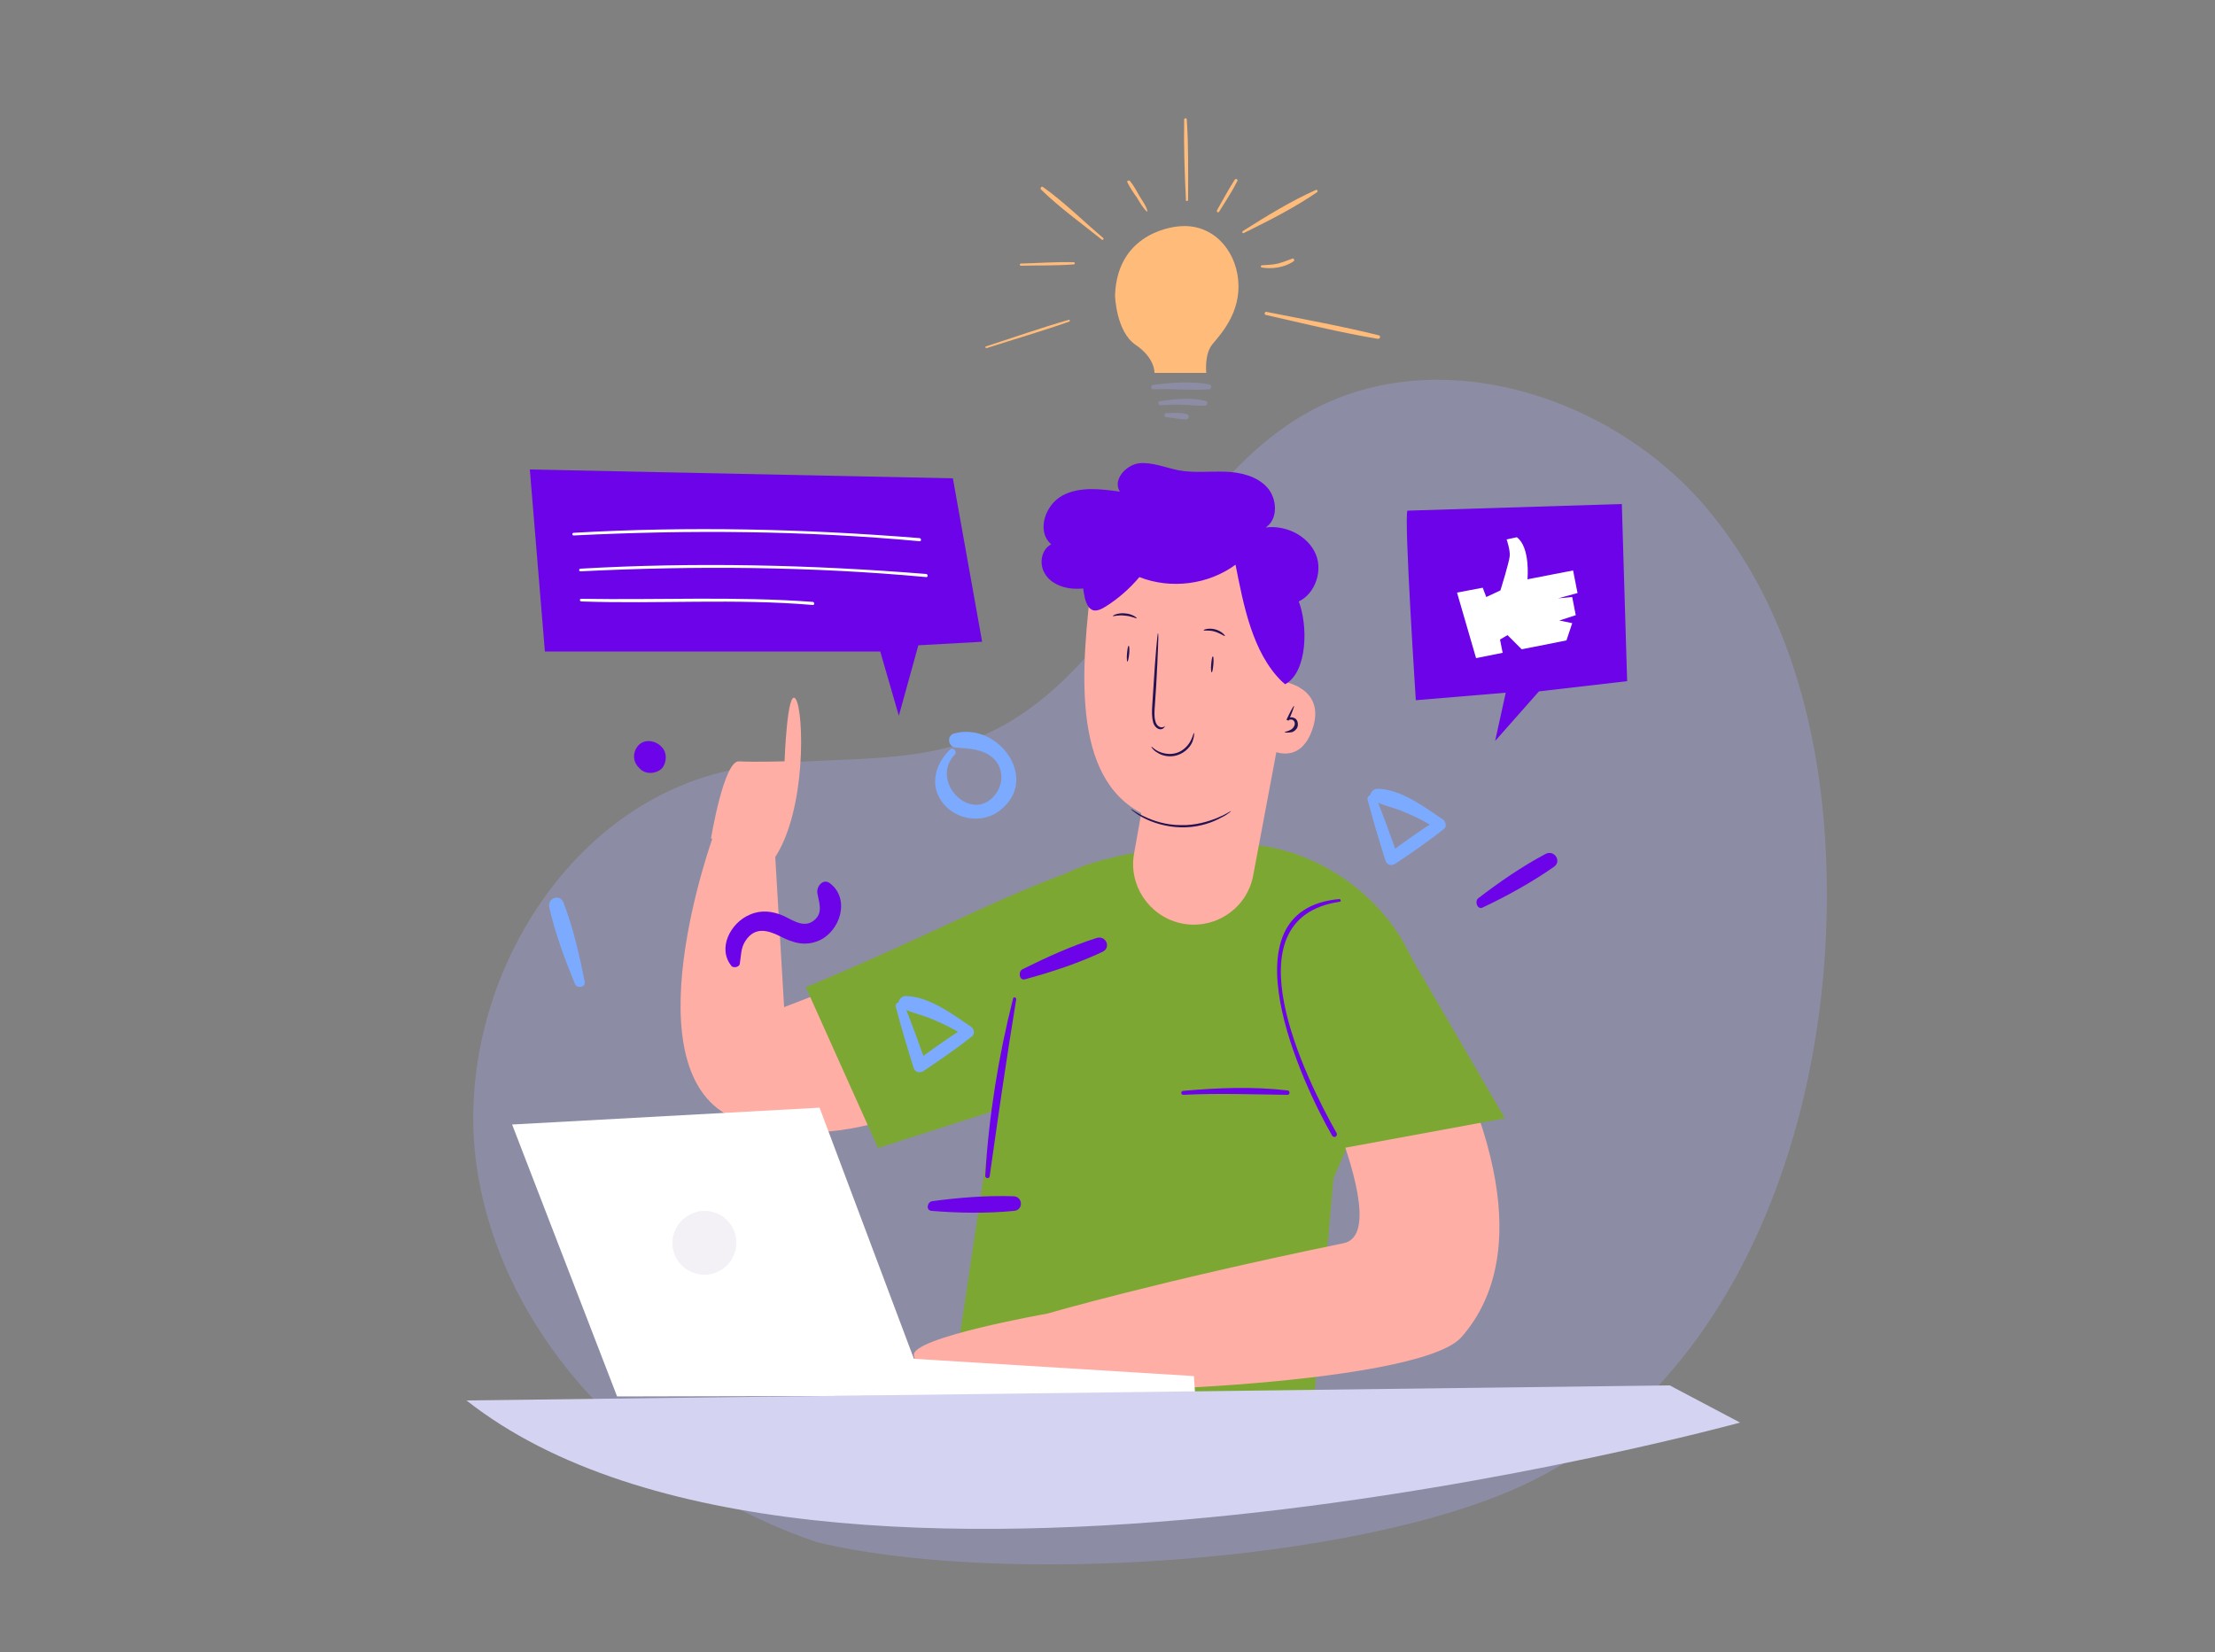 <?xml version="1.0" encoding="utf-8"?>
<!-- Generator: Adobe Illustrator 23.0.1, SVG Export Plug-In . SVG Version: 6.00 Build 0)  -->
<svg version="1.1" id="Layer_1" xmlns="http://www.w3.org/2000/svg" xmlns:xlink="http://www.w3.org/1999/xlink" x="0px" y="0px"
	 viewBox="0 0 500 373" style="enable-background:new 0 0 500 373;" xml:space="preserve">
<rect x="0" y="0" width="500" height="373" fill="#808080" stroke="none"/>
<style type="text/css">
	.st0{opacity:0.3;}
	.st1{fill:#A7ABF9;}
	.st2{fill:#7CAAFF;}
	.st3{fill:#6D03E8;}
	.st4{fill:#7da733;}
	.st5{fill:#FFAEA6;}
	.st6{fill:#241352;}
	.st7{fill:#FFFFFF;}
	.st8{opacity:0.41;fill:#FFFFFF;}
	.st9{opacity:0.41;fill:#E0DAE8;}
	.st10{fill:#D4D3F2;}
	.st11{fill:#FFBB7A;}
	.st12{opacity:0.3;fill:#A7ABF9;}
</style>
<g class="st0">
	<path class="st1" d="M184.4,348.2c-37.4-12.6-69.9-44-76.5-82.9s17.9-82.8,56.5-91.3c18.2-4,37.9-0.4,55.4-7.1
		c32.9-12.6,44-55.4,74.4-73.2c29.3-17.2,69.4-4.8,91.2,21.2c21.8,26,28.2,61.9,26.8,95.8c-2,49.8-23.1,103.5-68.3,124.6
		C305.7,353.1,225.2,358.1,184.4,348.2"/>
</g>
<g>
	<g>
		<path class="st2" d="M214.4,169.3c-3.4,3.3-4.7,8.3-1.4,12.2c3,3.7,8.9,4.5,12.7,1.5c9.2-7.1-0.4-20.1-10.3-17.4
			c-1.8,0.5-1.4,3.1,0.4,3.2c2.9,0.2,6,0.3,8.3,2.3c2.5,2.2,2.5,5.9,0.5,8.4c-5.4,6.6-14.8-3.1-9.1-9.1
			C216.2,169.7,215.1,168.5,214.4,169.3L214.4,169.3z"/>
	</g>
	<g>
		<path class="st2" d="M308.7,180.5c1.2,4.6,2.6,9.2,4,13.7c0.3,1.1,1.4,1.4,2.3,0.8c3.7-2.5,7.4-5,10.9-7.8
			c0.7-0.5,0.5-1.6-0.1-2.1c-4.1-2.8-9.7-7-14.9-7c-1.3,0-2.3,1.9-0.9,2.6c2.1,1.2,4.6,1.6,6.9,2.6c2.6,1.1,5.2,2.3,7.5,4
			c0.1-0.8,0.1-1.5,0.2-2.3c-3.9,2.4-7.6,5.1-11.3,7.8c0.7,0.1,1.5,0.3,2.2,0.4c-1.6-4.5-3.2-9-5-13.4
			C310.1,179,308.5,179.5,308.7,180.5L308.7,180.5z"/>
	</g>
	<g>
		<path class="st3" d="M334.7,204.9c5.5-2.6,11.1-5.7,16.1-9.2c1.8-1.3,0-3.9-1.9-2.9c-5.3,2.8-10.5,6.4-15.2,10
			C332.8,203.5,333.5,205.5,334.7,204.9L334.7,204.9z"/>
	</g>
	<g>
		<path class="st2" d="M132,221.7c-1.2-6-2.6-12.2-4.8-17.9c-0.8-2.1-3.7-1-3.2,1.1c1.3,5.8,3.5,11.7,5.8,17.3
			C130.2,223.2,132.2,223,132,221.7L132,221.7z"/>
	</g>
	<g>
		<path class="st3" d="M149.3,168.6c-0.1-0.1-0.2-0.2-0.3-0.3c-1.4-1.2-3.6-1.4-4.9,0c-1.3,1.5-1.3,3.5,0,4.9
			c0.1,0.1,0.2,0.2,0.3,0.3c1.2,1.4,3.7,1.3,5,0C150.5,172.3,150.7,169.9,149.3,168.6L149.3,168.6z"/>
	</g>
	<g>
		<g>
			<path class="st4" d="M296,323.1c0,0-57.9,13.5-81.1-9.8l8.3-55.5c2.5-16,1-46.7,13.2-57.6c2.4-2.1,4.6-3.2,4.6-3.2
				c8.6-4.1,23.8-6.4,38.5-6.4c17.8-0.1,36.1,13.4,40.8,30.5l-19.3,45L296,323.1z"/>
			<g>
				<path class="st5" d="M290.3,228.1c0,0,25.9,49.9,13,52.6c-42.3,8.7-66.9,15.9-66.9,15.9l-2.2,16.4c0.6,2.5,85.7,0.3,95.7-11.1
					c7.1-8.1,16.6-26.7-3.5-67.1l-6.1-13.7L290.3,228.1z"/>
			</g>
			<path class="st5" d="M241.6,202.4l-64.6,25l-2-33.9l-13.8-5.3c0,0-20,54.4,5,64.5c25.1,10.1,53.3-8.6,53.3-8.6L241.6,202.4z"/>
			<path class="st4" d="M249.6,194.1c-22.5,7.2-36,15.6-67.7,28.8l16.3,36.3l28.1-9L249.6,194.1z"/>
			<polyline class="st4" points="286.4,221.2 302.8,259.3 339.7,252.5 314.8,209.7 285.4,221.2 			"/>
			<g>
				<path class="st3" d="M267.1,247.2c7.9-0.4,15.6-0.1,23.5,0c0.7,0,0.6-1,0-1c-7.7-0.9-15.7-0.6-23.5,0.1
					C266.5,246.3,266.5,247.2,267.1,247.2L267.1,247.2z"/>
			</g>
			<g>
				<path class="st3" d="M302.3,203c-26.6,2.4-8.4,41.6-1.6,53.4c0.4,0.7,1.4,0.1,1-0.6c-6.8-12-24.9-48.4,0.7-52.2
					C302.8,203.6,302.7,203,302.3,203L302.3,203z"/>
			</g>
			<g>
				<path class="st3" d="M228.7,225.4c-3.3,13-5.5,26.6-6.3,40.1c0,0.6,0.9,0.7,1,0.1c1.9-13.4,3.8-26.7,6-40
					C229.4,225.2,228.8,225,228.7,225.4L228.7,225.4z"/>
			</g>
		</g>
		<g>
			<g>
				<path class="st3" d="M290.9,153c0.4-5.6,0.8-11.2,1.2-16.8c4.4-1.2,6.7-6.9,4.9-11.1c-1.8-4.2-6.8-6.6-11.3-6
					c2.9-1.9,2.6-6.6,0.3-9.1c-2.3-2.5-6-3.4-9.5-3.5c-3.5-0.1-7,0.3-10.4-0.3c-3-0.6-6-1.9-9-1.6c-3,0.4-6,3.8-4.3,6.4
					c-4.4-0.6-9.1-1.2-13,0.9c-3.9,2.1-5.9,8.1-2.5,11c-2.2,1.1-2.8,4.3-1.5,6.5c1.2,2.2,3.8,3.3,6.3,3.5c2.5,0.2,4.9-0.4,7.3-1.1"
					/>
			</g>
			<path class="st5" d="M290.2,142.1l-0.9,11.7c0,0,9.9,1.3,7.1,10.4c-2.8,9-9.6,5.1-9.6,5.1s-1.7,23.2-25.4,15.8
				c-18.9-5.8-17.7-30.3-15.3-51.2c0.9-8.1,8.6-13.6,16.6-12.1l14.3,2.8C285,126.2,290.8,133.8,290.2,142.1z"/>
			<path class="st5" d="M289.3,163.5l-6.4,34.1c-1.4,7.7-9,12.6-16.6,10.8h0c-7-1.7-11.6-8.6-10.3-15.7l3.5-19.6L289.3,163.5z"/>
			<g>
				<g>
					<g>
						<path class="st6" d="M263,163.9c0,0,0,0.1-0.1,0.2c-0.1,0.1-0.2,0.4-0.6,0.5c-0.7,0.3-1.7-0.4-2-1.5c-0.3-1.1-0.3-2.4-0.2-3.8
							c0.1-1.4,0.2-2.9,0.3-4.6c0.2-3.2,0.4-6.1,0.6-8.3c0.2-2.1,0.3-3.4,0.4-3.4c0.1,0,0.1,1.3,0,3.4c-0.1,2.1-0.2,5-0.4,8.3
							c-0.1,1.6-0.2,3.1-0.3,4.5c-0.1,1.4-0.2,2.6,0.1,3.6c0.2,1,1,1.5,1.5,1.4C262.9,164.2,263,163.8,263,163.9z"/>
					</g>
				</g>
			</g>
			<g>
				<g>
					<g>
						<path class="st6" d="M255.3,182.7c0.1-0.1,1.1,0.8,3.1,1.7c1.9,0.9,4.8,1.9,8.1,1.9c3.3,0.1,6.2-0.8,8.2-1.6
							c2-0.8,3.1-1.6,3.2-1.6c0,0-0.2,0.3-0.7,0.6c-0.5,0.4-1.3,0.8-2.3,1.3c-2,1-5,1.9-8.4,1.8c-3.4-0.1-6.4-1.1-8.3-2.1
							c-1-0.5-1.7-1-2.2-1.4C255.5,183,255.3,182.7,255.3,182.7z"/>
					</g>
				</g>
			</g>
			<g>
				<g>
					<g>
						<path class="st6" d="M259.9,168.6c0.1-0.1,0.5,0.5,1.5,1c1,0.5,2.6,0.9,4.2,0.4c1.6-0.5,2.7-1.8,3.2-2.8
							c0.5-1,0.6-1.7,0.7-1.7c0.1,0,0.1,0.8-0.3,1.9c-0.4,1.1-1.6,2.5-3.4,3.1c-1.8,0.6-3.6,0.1-4.6-0.6
							C260.3,169.4,259.9,168.7,259.9,168.6z"/>
					</g>
				</g>
			</g>
			<g>
				<g>
					<g>
						<path class="st6" d="M290,165.3c0-0.1,0.6-0.1,1.3-0.5c0.4-0.2,0.7-0.5,0.9-1c0.2-0.5,0-1.1-0.5-1.3c-0.4-0.1-0.8,0-0.9,0.2
							l-0.4-0.2c0.9-1.9,1.6-3.2,1.7-3.1c0.1,0-0.4,1.4-1.2,3.3l-0.4-0.2c0.3-0.5,1-0.7,1.6-0.4c0.4,0.1,0.7,0.5,0.8,0.9
							c0.1,0.4,0.1,0.7,0,1.1c-0.2,0.6-0.7,1-1.2,1.2C290.6,165.5,290,165.4,290,165.3z"/>
					</g>
				</g>
			</g>
			<g>
				<g>
					<g>
						<path class="st6" d="M271.7,142.3c-0.1-0.1,1.1-0.6,2.6-0.2c1.5,0.4,2.3,1.4,2.2,1.5c-0.1,0.1-1-0.6-2.3-1
							C272.9,142.2,271.8,142.5,271.7,142.3z"/>
					</g>
				</g>
			</g>
			<g>
				<g>
					<g>
						<path class="st6" d="M251.2,139.1c-0.1-0.1,1.1-0.8,2.8-0.6c1.6,0.1,2.7,1,2.6,1.1c-0.1,0.1-1.2-0.5-2.7-0.6
							C252.5,138.8,251.3,139.2,251.2,139.1z"/>
					</g>
				</g>
			</g>
			<g>
				<path class="st3" d="M289.3,153.8c-6.6-6.5-8.6-17.2-10.4-26.3c-6.1,4.5-14.6,5.6-21.7,2.8c-2.2,2.6-4.8,4.9-7.7,6.7
					c-0.8,0.5-1.8,1-2.7,0.8c-1.1-0.3-1.6-1.6-1.9-2.7c-0.8-3.6-0.9-7.5,0.4-11c1.3-3.5,3.9-6.6,7.4-7.9c3.7-1.4,7.9-0.8,11.7,0.2
					c5.8,1.5,11.4,3.8,16.6,6.8c5.1,3,9.9,6.9,12.1,12.4c2.2,5.5,2.1,16.1-3,18.9"/>
			</g>
			<g>
				<g>
					<g>
						<path class="st6" d="M273.5,151.8c-0.1,0-0.2-0.8-0.1-1.8c0.1-1,0.2-1.8,0.4-1.8c0.1,0,0.2,0.8,0.1,1.8
							C273.8,151,273.7,151.8,273.5,151.8z"/>
					</g>
				</g>
			</g>
			<g>
				<g>
					<g>
						<path class="st6" d="M254.5,149.4c-0.1,0-0.2-0.8-0.1-1.8c0.1-1,0.2-1.8,0.4-1.8c0.1,0,0.2,0.8,0.1,1.8
							C254.8,148.6,254.6,149.4,254.5,149.4z"/>
					</g>
				</g>
			</g>
		</g>
		<path class="st5" d="M160.5,189.3c0,0,2.9-17.6,6.3-17.4c3.4,0.2,10.3,0,10.3,0s0.6-16.7,2.5-14.1c1.9,2.7,2.5,25.2-4.8,36
			L160.5,189.3z"/>
		<path class="st5" d="M236.4,296.6c0,0-30.7,5.4-30.1,9.4c0.6,4,2.8,8,2.8,8l27.4-0.6V296.6z"/>
		<g>
			<polygon class="st7" points="269.8,315 269.5,310.7 206.3,306.8 185,250.1 115.6,253.9 139.3,315.3 			"/>
			<path class="st8" d="M153.9,280.9c0.2,2.8,2.6,5,5.4,4.9c2.8-0.2,5-2.6,4.9-5.4c-0.2-2.8-2.6-5-5.4-4.9
				C155.9,275.7,153.7,278.1,153.9,280.9z"/>
			<path class="st9" d="M151.8,281c0.2,4,3.6,7,7.6,6.8c4-0.2,7-3.6,6.8-7.6c-0.2-4-3.6-7-7.6-6.8
				C154.7,273.7,151.6,277.1,151.8,281z"/>
		</g>
	</g>
	<path class="st10" d="M105.3,316.2l271.6-3.4l15.9,8.4C392.8,321.2,184.3,378.4,105.3,316.2z"/>
	<path class="st3" d="M317.7,115.3c-0.8,1.6,1.9,42.8,1.9,42.8l20.3-1.7l-2.4,10.9l9.9-11.2l19.9-2.3l-1.2-40L317.7,115.3z"/>
	<g>
		<path class="st11" d="M266.2,51.1c0,0-14,0.7-14.5,15.6c0,0,0.2,8.2,4.7,11.2c4.4,3,4.2,6.3,4.2,6.3h11.7c0,0-0.5-4.2,1.4-6.5
			c1.9-2.3,6.5-7.2,5.8-14.5C278.8,56,273.4,50.4,266.2,51.1z"/>
		<g class="st0">
			<path class="st1" d="M260.3,87.9c4.2-0.2,8.4,0.3,12.6,0c0.6,0,0.8-1,0.1-1.1c-4-0.8-8.7-0.4-12.7,0.1
				C259.7,86.9,259.7,87.9,260.3,87.9L260.3,87.9z"/>
		</g>
		<g class="st0">
			<path class="st1" d="M262,91.5c1.7-0.1,3.3-0.2,5-0.1c1.7,0,3.4,0.3,5,0.2c0.6,0,0.8-0.9,0.1-1.1c-3.2-0.8-7.1-0.4-10.3,0.1
				C261.3,90.6,261.4,91.5,262,91.5L262,91.5z"/>
		</g>
		<g>
			<path class="st12" d="M263.3,94.2c1.5,0.1,3,0.5,4.4,0.5c0.7,0,0.9-1,0.2-1.2c-1.4-0.4-3.1-0.3-4.6-0.2
				C262.7,93.2,262.7,94.2,263.3,94.2L263.3,94.2z"/>
		</g>
	</g>
	<g>
		<g>
			<path class="st11" d="M222.7,78.6c6.2-2,12.5-3.8,18.7-6c0.2-0.1,0.1-0.4-0.1-0.4c-6.3,1.8-12.5,4-18.7,6
				C222.3,78.2,222.5,78.7,222.7,78.6L222.7,78.6z"/>
		</g>
	</g>
	<g>
		<g>
			<path class="st11" d="M230.5,60c3.9-0.1,7.9,0,11.9-0.3c0.3,0,0.3-0.5,0-0.5c-3.9-0.1-7.9,0.2-11.9,0.3
				C230.1,59.5,230.1,60,230.5,60L230.5,60z"/>
		</g>
	</g>
	<g>
		<g>
			<path class="st11" d="M249,53.7c-4.5-3.8-8.8-8.1-13.6-11.5c-0.3-0.2-0.7,0.3-0.4,0.6c4.2,4.1,9.1,7.6,13.7,11.3
				C248.9,54.3,249.3,54,249,53.7L249,53.7z"/>
		</g>
	</g>
	<g>
		<g>
			<path class="st11" d="M259,47.6c-0.3-1.2-1.1-2.2-1.7-3.2c-0.7-1.2-1.3-2.4-2.2-3.5c-0.3-0.3-0.8-0.1-0.6,0.3
				c0.6,1.2,1.4,2.4,2.2,3.5c0.6,1,1.2,2.1,2.1,3C258.9,47.8,259.1,47.7,259,47.6L259,47.6z"/>
		</g>
	</g>
	<g>
		<g>
			<path class="st11" d="M268.2,45.1c0-6,0.1-12.1-0.3-18.1c0-0.4-0.6-0.4-0.6,0c-0.1,6,0.1,12.1,0.4,18.1
				C267.6,45.5,268.2,45.5,268.2,45.1L268.2,45.1z"/>
		</g>
	</g>
	<g>
		<g>
			<path class="st11" d="M275.2,47.8c1.4-2.3,2.9-4.5,4.1-6.9c0.2-0.4-0.3-0.7-0.6-0.3c-1.4,2.2-2.7,4.6-4,6.9
				C274.6,47.9,275,48.1,275.2,47.8L275.2,47.8z"/>
		</g>
	</g>
	<g>
		<g>
			<path class="st11" d="M280.8,52.6c5.5-2.7,11.4-5.7,16.5-9.2c0.3-0.2,0-0.7-0.3-0.5c-5.6,2.5-11.3,6-16.5,9.3
				C280.3,52.4,280.5,52.8,280.8,52.6L280.8,52.6z"/>
		</g>
	</g>
	<g>
		<g>
			<path class="st11" d="M284.8,60.4c2.3,0.4,5.2,0,7.2-1.4c0.3-0.2,0.1-0.8-0.3-0.6c-1.1,0.4-2.1,0.8-3.2,1.1
				c-1.2,0.3-2.5,0.3-3.7,0.4C284.6,59.9,284.5,60.3,284.8,60.4L284.8,60.4z"/>
		</g>
	</g>
	<g>
		<g>
			<path class="st11" d="M285.7,71.1c8.4,1.9,16.9,4,25.3,5.4c0.5,0.1,0.8-0.7,0.2-0.8c-8.4-2.1-16.9-3.6-25.4-5.3
				C285.5,70.4,285.3,71,285.7,71.1L285.7,71.1z"/>
		</g>
	</g>
	<g>
		<path class="st3" d="M167,217.6c0.3-1.8,0.2-3.6,1.3-5.2c2.1-3.2,5-2.4,7.8-1c2.9,1.5,5.6,2.3,8.7,1c4.9-2.1,7.2-9.5,2.5-13
			c-1.5-1.1-3,0.7-2.8,2.2c0.3,2,1.3,4.2-0.4,5.9c-2.3,2.3-4.9,0.4-7.2-0.7c-2.5-1.1-5.1-1.4-7.6-0.3c-4.4,1.8-7.5,7.7-4.1,11.7
			C165.8,218.6,166.9,218.3,167,217.6L167,217.6z"/>
	</g>
	<g>
		<path class="st3" d="M231.4,221.1c5.9-1.6,12-3.6,17.5-6.2c2-1,0.7-3.8-1.4-3.1c-5.7,1.8-11.4,4.4-16.8,7.1
			C229.8,219.5,230.1,221.5,231.4,221.1L231.4,221.1z"/>
	</g>
	<g>
		<path class="st2" d="M202.2,227.3c1.2,4.6,2.6,9.2,4,13.7c0.3,1.1,1.4,1.4,2.3,0.8c3.7-2.5,7.4-5,10.9-7.8
			c0.7-0.5,0.5-1.6-0.1-2.1c-4.1-2.8-9.7-7-14.9-7c-1.3,0-2.3,1.9-0.9,2.6c2.1,1.2,4.6,1.6,6.9,2.6c2.6,1.1,5.2,2.3,7.5,4
			c0.1-0.8,0.1-1.5,0.2-2.3c-3.9,2.4-7.6,5.1-11.3,7.8c0.7,0.1,1.5,0.3,2.2,0.4c-1.6-4.5-3.2-9-5-13.4
			C203.5,225.8,202,226.3,202.2,227.3L202.2,227.3z"/>
	</g>
	<g>
		<path class="st3" d="M210.3,273.4c6.1,0.5,12.5,0.6,18.6,0c2.2-0.2,2-3.3-0.2-3.3c-6-0.2-12.3,0.3-18.2,1.1
			C209.3,271.3,208.9,273.3,210.3,273.4L210.3,273.4z"/>
	</g>
	<path class="st7" d="M328.9,133.8l4.3,14.8l6-1.2l-0.6-3l1.7-1l3.2,3.2l10.1-2l1.3-3.9l-2.9-0.6l3.7-1.2l-0.8-4.1l-3.2,0.3l4.4-1.2
		l-1-5.1l-10.3,2c0,0,0.7-7.2-2.4-9.5l-2.3,0.5c0,0,0.8,2.3,0.7,3.7c-0.1,1.4-2.1,7.8-2.1,7.8l-3.2,1.5l-0.8-2.1L328.9,133.8z"/>
	<g>
		<polygon class="st3" points="119.6,106 123,147.1 198.7,147.1 202.9,161.6 207.3,145.7 221.7,144.9 215.1,108 		"/>
		<g>
			<g>
				<g>
					<path class="st7" d="M129.5,120.9c26-1.3,52.1-1.1,78.1,1.3c0.4,0,0.4-0.6,0-0.7c-26-2.1-52.1-2.7-78.1-1.2
						C129.1,120.3,129.1,120.9,129.5,120.9L129.5,120.9z"/>
				</g>
			</g>
			<g>
				<g>
					<path class="st7" d="M131,129c26-1.3,52.1-1.1,78.1,1.3c0.4,0,0.4-0.6,0-0.7c-26-2.1-52.1-2.7-78.1-1.2
						C130.7,128.4,130.6,129,131,129L131,129z"/>
				</g>
			</g>
			<g>
				<g>
					<path class="st7" d="M131.2,135.8c17.5,0.6,34.8-0.7,52.3,0.8c0.4,0,0.4-0.6,0-0.7c-17.5-1.3-34.8-0.4-52.3-0.7
						C130.8,135.2,130.8,135.7,131.2,135.8L131.2,135.8z"/>
				</g>
			</g>
		</g>
	</g>
</g>
</svg>
